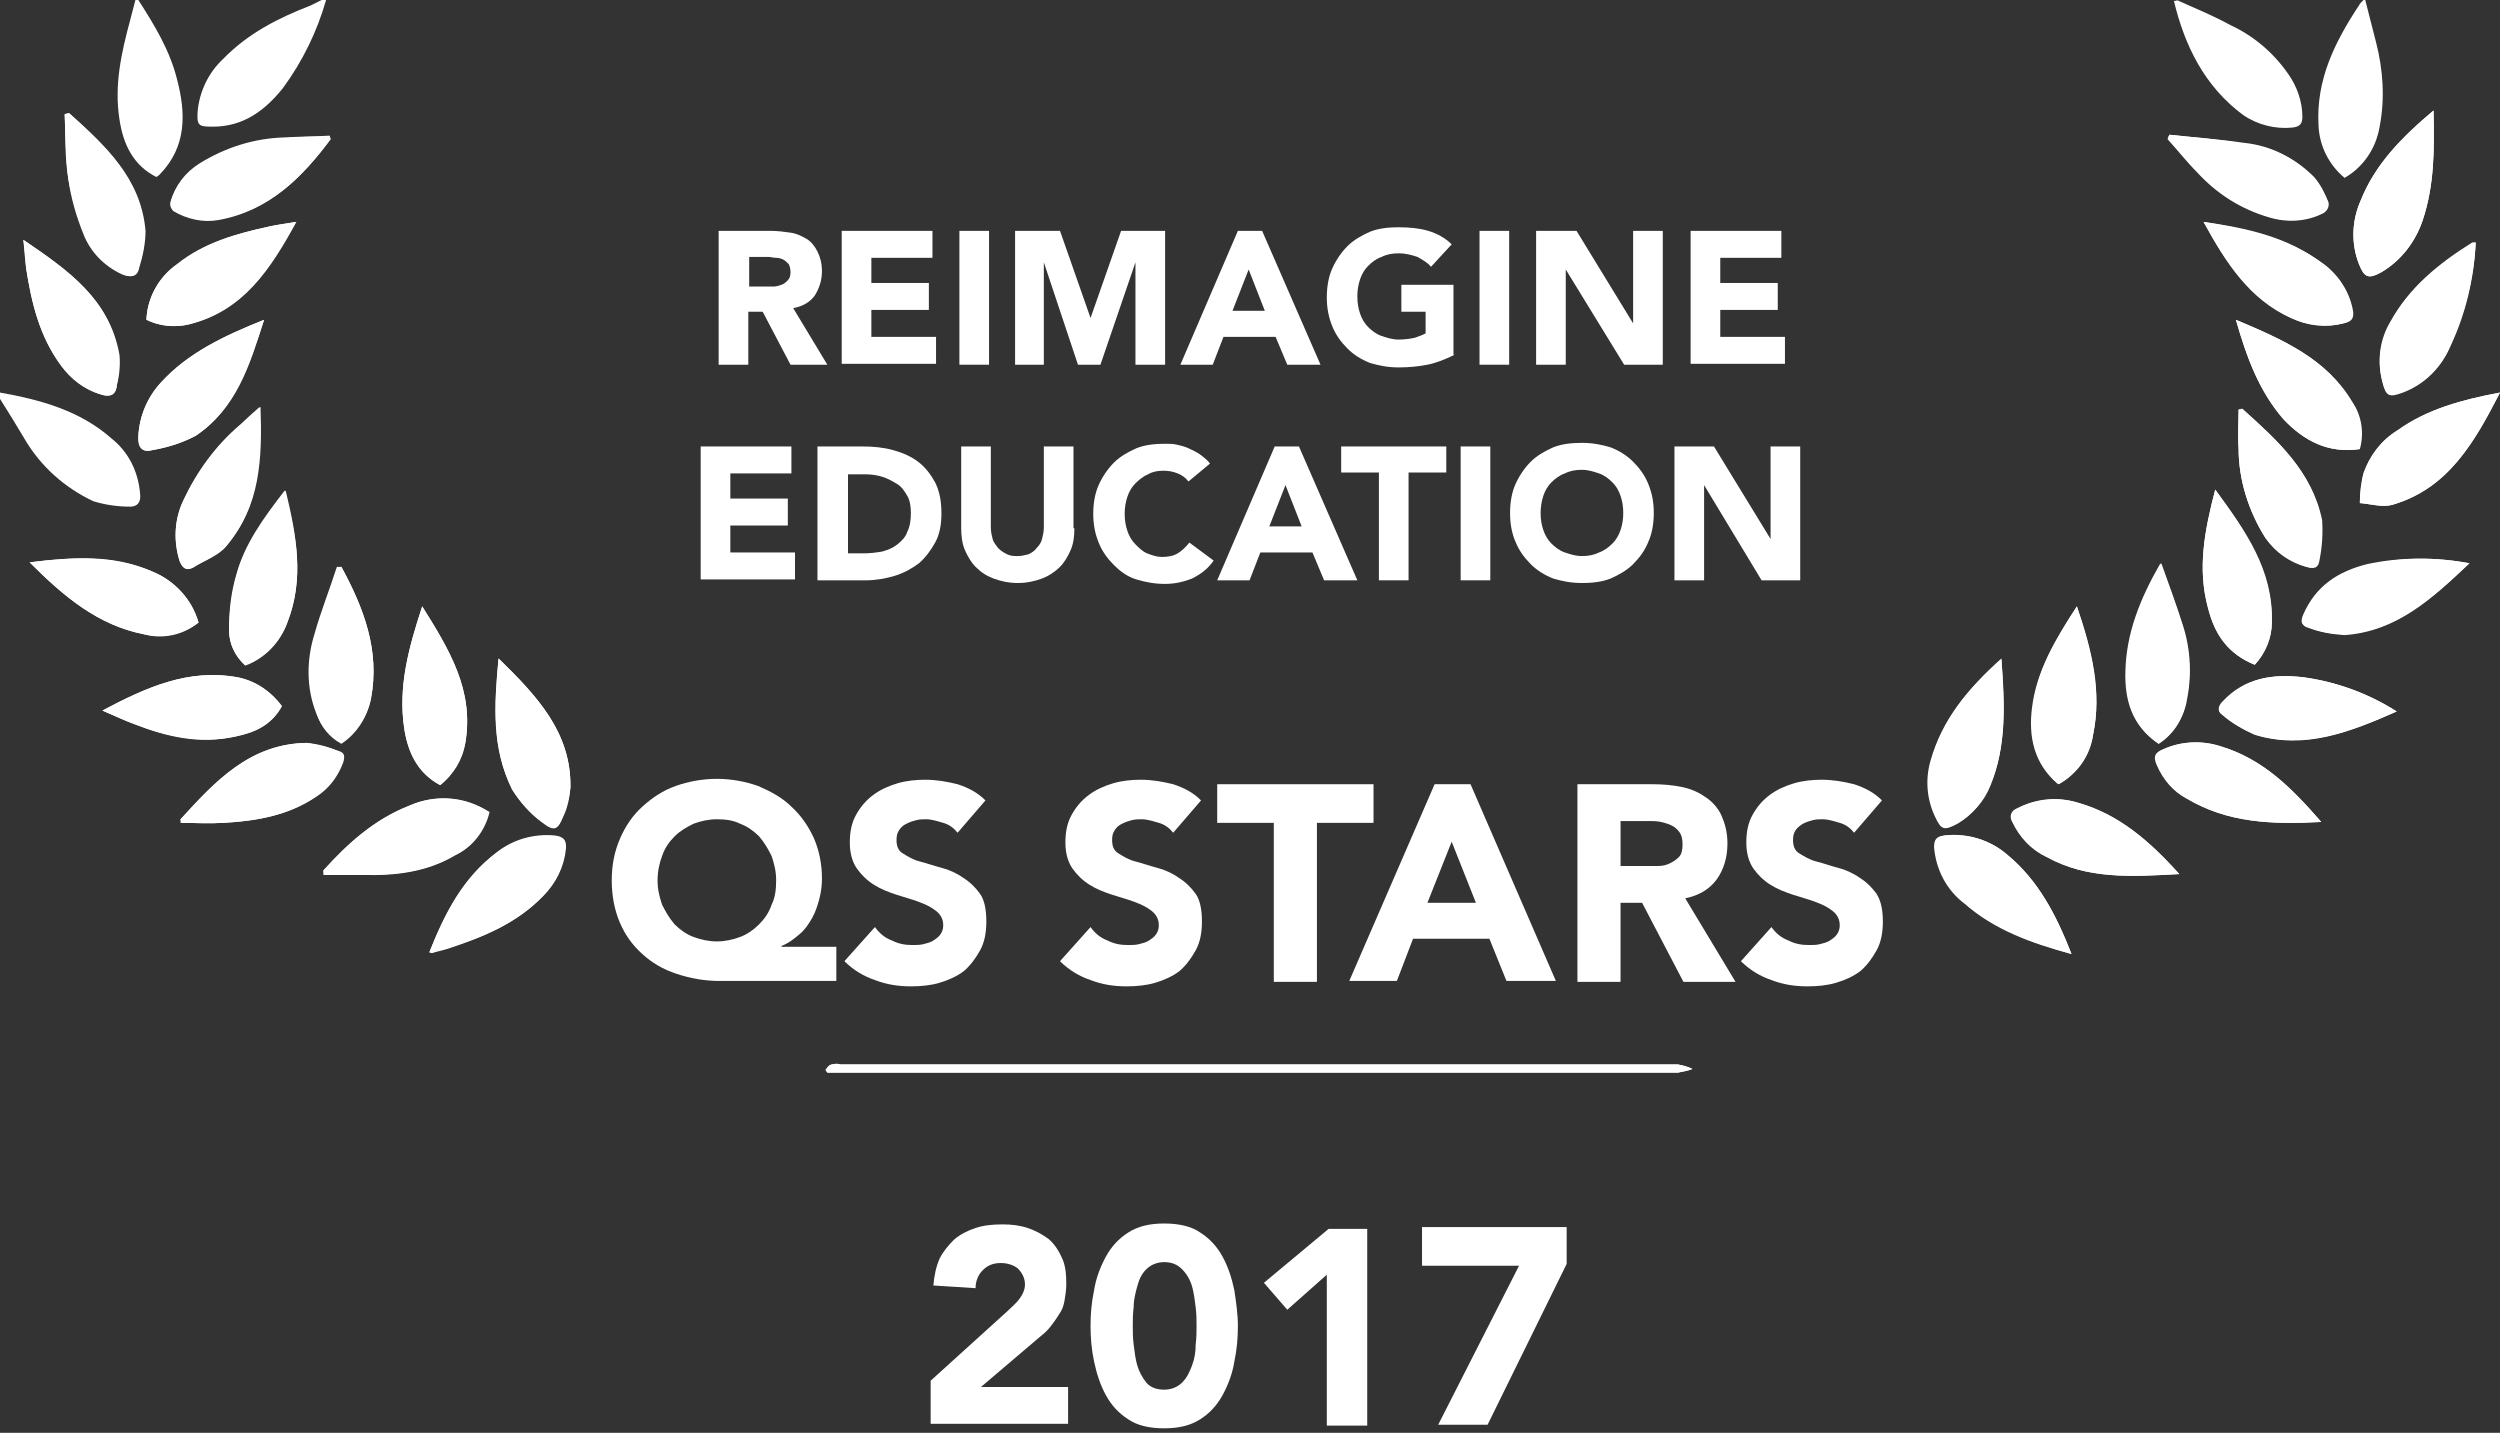 <?xml version="1.0" encoding="utf-8"?>
<!-- Generator: Adobe Illustrator 21.0.0, SVG Export Plug-In . SVG Version: 6.00 Build 0)  -->
<svg version="1.1" id="Layer_1" xmlns="http://www.w3.org/2000/svg" xmlns:xlink="http://www.w3.org/1999/xlink" x="0px" y="0px"
	 viewBox="0 0 278.3 159.5" style="enable-background:new 0 0 278.3 159.5;" xml:space="preserve">
<rect x="0" y="0" width="278.3" height="159.5" fill="#333333" stroke="none"/>
<style type="text/css">
	.st0{fill:#FFFFFF;}
</style>
<title>UPCEA AWARD</title>
<g>
	<path class="st0" d="M91.9,119.1l0.2,0.3h1.4c31.1,0,62.2,0,93.3,0c0.5-0.1,1.1-0.2,1.6-0.4c-0.5-0.3-1.1-0.4-1.6-0.5
		c-31.1,0-62.1,0-93.2,0c-0.3-0.1-0.7-0.1-1,0C92.3,118.5,92.1,118.8,91.9,119.1z M241.5,15l-0.2,0.5c1.1,1.2,2.1,2.5,3.3,3.7
		c2.2,2.4,4.9,4.1,8,5c2,0.6,4.2,0.5,6.1-0.5c0.4-0.3,0.6-0.7,0.5-1.1c-0.4-1-0.9-2-1.6-2.8c-2.1-2.2-4.8-3.5-7.8-3.8
		C247.1,15.5,244.3,15.3,241.5,15z M11.4,79.1c1.4,0.6,2.4,1.1,3.5,1.5c3.6,1.4,7.3,2.3,11.2,1.4c2.2-0.4,4.1-1.2,5.2-3.4
		c-1.2-1.7-2.9-2.8-4.9-3.2C21,74.4,16.3,76.5,11.4,79.1z M278.3,43.7c-4.3,0.8-8.1,1.9-11.4,4.2c-1.8,1.1-3.1,2.8-3.8,4.8
		c-0.2,1.1-0.4,2.2-0.4,3.3c1.2,0.1,2.5,0.5,3.6,0.2C272.6,54.3,275.5,49.2,278.3,43.7z M266.8,79.2c-3.1-2-6.7-3.3-10.3-3.8
		c-3.4-0.4-6.5,0-9,2.7c-0.6,0.6-0.7,1.1,0,1.5c1.1,0.9,2.3,1.7,3.6,2.2C256.5,83.4,261.6,81.5,266.8,79.2z M36.8,15.5l-0.1-0.4
		c-1.7,0.1-3.4,0.1-5.1,0.2c-3.3,0.1-6.5,1.1-9.4,2.9c-1.6,1-2.7,2.5-3.2,4.2c-0.1,0.4,0.1,0.7,0.3,1c1.5,0.9,3.3,1.3,5,1
		C29.9,23.5,33.6,19.8,36.8,15.5z M258.4,91.5c-3.3-3.8-6.5-7-11.1-8.4c-2.1-0.7-4.4-0.6-6.4,0.3c-1,0.4-1.1,0.9-0.7,1.8
		c0.7,1.6,1.8,2.9,3.3,3.7C247.9,91.6,252.9,91.8,258.4,91.5L258.4,91.5z M16.3,35.6c1.5,0.7,3.2,0.9,4.8,0.5c6-1.5,9-6.1,11.9-11.4
		c-1.1,0.2-2,0.3-2.9,0.5c-3.7,0.8-7.3,1.8-10.3,4.2C17.7,30.8,16.4,33.1,16.3,35.6z M47.8,106c0.2,0.1,0.3,0.1,0.3,0.1
		c0.6-0.2,1.2-0.3,1.8-0.5c3.9-1.3,7.6-2.8,10.5-5.8c1.4-1.4,2.3-3.3,2.5-5.2c0.1-1-0.2-1.5-1.3-1.5c-2.3-0.2-4.5,0.5-6.3,1.8
		C51.5,97.7,49.5,101.7,47.8,106z M222.8,73.3c-3.7,3.3-6.5,6.8-7.8,11.3c-0.6,2.1-0.4,4.3,0.5,6.2c0.7,1.5,1,1.6,2.5,0.8
		c1.6-1,2.9-2.4,3.6-4.2C223.4,83,223.1,78.4,222.8,73.3L222.8,73.3z M230.6,106.2c-1.7-4.4-3.7-8.2-7.2-11.1
		c-1.9-1.6-4.4-2.4-6.9-2.1c-0.9,0.1-1.2,0.4-1.2,1.3c0.2,2.5,1.4,4.8,3.4,6.3C222,103.5,226.1,105,230.6,106.2L230.6,106.2z
		 M55.5,73.3c-0.5,5.2-0.8,10,1.5,14.5c0.9,1.5,2,2.7,3.4,3.7c1.3,1,1.7,0.8,2.3-0.7c0.4-1,0.7-2.1,0.8-3.2
		C63.6,81.6,59.8,77.5,55.5,73.3z M20.1,91.2l0.1,0.4c1.6,0,3.1,0.1,4.7,0c3.6-0.2,7.2-0.8,10.3-2.9c1.4-0.9,2.4-2.2,3-3.8
		c0.2-0.7,0.2-1.1-0.5-1.3c-1.1-0.4-2.3-0.7-3.5-0.9C27.8,82.8,24,87,20.1,91.2z M245.3,24.7c2.5,4.5,5.1,8.5,9.8,10.7
		c1.8,0.9,3.8,1.1,5.8,0.6c1-0.2,1.2-0.7,1-1.6c-0.4-2-1.6-3.8-3.2-5C254.8,26.5,250.2,25.5,245.3,24.7z M242.6,97.3
		c-3.3-3.7-6.7-6.6-11.1-7.9c-2.3-0.7-4.8-0.5-6.9,0.6c-0.5,0.2-0.8,0.7-0.6,1.3c0,0.1,0.1,0.1,0.1,0.2c0.8,1.7,2.1,3.1,3.8,3.9
		C232.3,97.9,237.2,97.6,242.6,97.3z M270.9,12.3c-3.5,3-6.5,6-8.1,10c-1,2.2-1.1,4.8-0.2,7.1c0.6,1.5,1,1.7,2.5,0.9
		c2.2-1.3,3.8-3.4,4.6-5.8C271,20.6,271,16.7,270.9,12.3L270.9,12.3z M2.6,26.7c0.1,1.3,0.2,2.2,0.3,3.1c0.6,3.9,1.5,7.7,3.9,10.9
		c1.1,1.5,2.6,2.7,4.4,3.2c0.9,0.3,1.7,0.2,1.8-1c0.2-1.1,0.3-2.2,0.2-3.4C12.2,33.3,7.6,30.1,2.6,26.7z M248.9,35.6
		c1.2,4.2,2.6,8,5.4,11.1c2.2,2.4,4.9,3.8,8.4,3.3c0.5-1.8,0.2-3.7-0.8-5.2C259,39.9,254.1,37.8,248.9,35.6L248.9,35.6z M47,67.5
		c-1.5,4.6-2.7,8.9-2,13.6c0.4,2.7,1.5,5,4,6.3c1.5-1.2,2.4-2.9,2.8-4.7C52.8,76.8,50,72.3,47,67.5z M251,74c1.2-1.3,1.9-3,1.9-4.7
		c0.1-5.8-3-10.1-6.3-14.8c-1.2,4.6-2,8.8-0.8,13.2C246.5,70.6,248,72.8,251,74z M36,96.9v0.5c1.4,0,2.9,0,4.3,0
		c3.6,0,7.1-0.3,10.3-2.2c1.9-0.9,3.3-2.7,3.8-4.8c-2.6-1.8-6-2-8.9-0.7C41.7,91.2,38.7,93.9,36,96.9z M29,45.3
		c-0.9,0.8-1.6,1.4-2.3,2c-2.7,2.3-4.8,5.2-6.3,8.4c-1,2.1-1.1,4.5-0.4,6.7c0.3,0.8,0.7,1.2,1.5,0.7c1.3-0.7,2.8-1.3,3.7-2.4
		C29,56.4,29.2,51,29,45.3L29,45.3z M31.8,54.6c-2.4,3.1-4.5,6-5.5,9.5c-0.5,2-0.8,4-0.8,6.1c0,1.5,0.7,2.9,1.8,3.9
		c2.2-0.8,3.9-2.6,4.7-4.8C33.9,64.4,33,59.6,31.8,54.6L31.8,54.6z M38,63.1h-0.5c-0.8,2.5-1.8,5-2.5,7.5c-0.9,2.9-0.9,6,0.2,8.8
		c0.5,1.4,1.5,2.6,2.8,3.3c1.7-1.1,2.9-3,3.3-5C42.3,72.4,40.5,67.7,38,63.1z M231.2,67.5c-2.4,3.7-4.5,7.2-4.9,11.3
		c-0.4,3.2,0.2,6.2,2.9,8.5c2.1-1.2,3.5-3.2,3.8-5.5C234,77,232.9,72.4,231.2,67.5L231.2,67.5z M274.9,62.7
		c-3.8-0.7-7.7-0.7-11.4,0.1c-3.2,0.8-5.7,2.4-7.1,5.6c-0.3,0.7-0.3,1.2,0.5,1.4c1.3,0.5,2.6,0.8,4,0.8
		C266.8,70.3,270.7,66.6,274.9,62.7L274.9,62.7z M240.3,82.8c1.6-1.1,2.7-2.7,3.1-4.6c0.6-2.9,0.5-5.8-0.4-8.6
		c-0.7-2.2-1.5-4.4-2.4-6.9c-2.3,4-3.8,7.8-3.9,12C236.6,77.9,237.4,80.8,240.3,82.8z M7.7,12.6l-0.5,0.1c0.1,2.4,0.1,4.8,0.4,7.2
		c0.4,2.1,1,4.2,1.8,6.2c0.8,1.9,2.3,3.5,4.2,4.4c0.9,0.4,1.7,0.4,1.9-0.7c0.4-1.3,0.7-2.7,0.7-4.1C15.7,19.8,11.7,16.2,7.7,12.6z
		 M29.4,35.6c-4.5,1.8-8.5,3.7-11.5,7c-1.5,1.6-2.4,3.7-2.5,6c0,1.3,0.5,1.8,1.6,1.5c1.7-0.3,3.3-0.8,4.8-1.6
		C26.2,45.5,27.7,40.7,29.4,35.6L29.4,35.6z M275.6,27c-0.2,0-0.4,0-0.4,0c-3.7,2.3-7,5-9.1,8.8c-1.2,2-1.5,4.4-0.9,6.6
		c0.4,1.6,0.7,1.8,2.3,1.2c2.4-1,4.3-2.8,5.3-5.2C274.4,34.8,275.4,31,275.6,27z M249.6,45.5l-0.4,0.1c0,1.4-0.1,2.9,0,4.3
		c0,3.5,1.1,7,3,10c1.1,1.6,2.7,2.7,4.5,3.2c0.7,0.2,1.3,0,1.4-0.7c0.3-1.5,0.4-3,0.3-4.5C257.4,52.5,253.5,49,249.6,45.5
		L249.6,45.5z M22.1,69.3c-0.8-2.6-2.7-4.7-5.2-5.7c-4.3-1.8-8.8-1.6-13.6-1c3.8,3.8,7.6,7,12.7,8C18.2,71.1,20.4,70.6,22.1,69.3z"
		/>
</g>
<g>
	<path class="st0" d="M0,43.7c4.5,0.8,8.9,2,12.4,5.1c1.9,1.5,3,3.7,3.2,6.2c0.1,0.9-0.3,1.4-1.1,1.4c-1.4,0-2.8-0.2-4.1-0.6
		c-3.2-1.5-5.9-3.9-7.7-7c-0.9-1.5-1.8-3-2.7-4.4C0,44.4,0,43.7,0,43.7z"/>
</g>
<g>
	<path class="st0" d="M242.3,0c2,0.9,4,1.7,6,2.8c2.6,1.2,4.8,3.1,6.4,5.4c1,1.4,1.6,3.1,1.6,4.8c0,0.7-0.2,1.1-1.1,1.2
		c-1.9,0.2-3.9-0.3-5.5-1.4c-4.3-3.2-6.5-7.7-7.7-12.7h0.3V0z"/>
</g>
<g>
	<path class="st0" d="M15.4,0c1.8,2.8,3.5,5.6,4.3,8.8c1,3.8,1.1,7.5-1.9,10.6c-0.1,0.1-0.2,0.2-0.4,0.3c-2.6-1.3-3.7-3.7-4.1-6.4
		c-0.6-3.8,0.2-7.4,1.2-11.1c0.2-0.8,0.4-1.5,0.6-2.3L15.4,0z"/>
</g>
<g>
	<path class="st0" d="M263.3,0c0.4,1.6,0.8,3.1,1.2,4.7c0.8,3.1,1,6.3,0.4,9.4c-0.4,2.4-1.8,4.5-3.9,5.7c-1.7-1.4-2.8-3.5-2.9-5.8
		c-0.3-5.1,1.8-9.3,4.5-13.4c0.1-0.2,0.3-0.4,0.5-0.6L263.3,0z"/>
</g>
<g>
	<path class="st0" d="M36.3,0c-1,3.5-2.6,6.8-4.8,9.8c-2,2.5-4.4,4.3-7.8,4.3c-1.6,0-1.8-0.1-1.7-1.7c0.2-2.2,1.2-4.3,2.8-5.8
		c2.8-2.9,6.2-4.6,9.8-6C35,0.4,35.4,0.2,35.8,0H36.3z"/>
</g>
<g>
	<path class="st0" d="M91.9,119.1c0.2-0.2,0.4-0.5,0.7-0.6c0.3-0.1,0.7-0.1,1,0c31.1,0,62.1,0,93.2,0c0.6,0.1,1.1,0.3,1.6,0.5
		c-0.5,0.2-1.1,0.3-1.6,0.4c-31.1,0-62.2,0-93.3,0h-1.4L91.9,119.1z"/>
</g>
<g>
	<path class="st0" d="M241.5,15c2.8,0.3,5.6,0.5,8.3,0.9c3,0.3,5.7,1.7,7.8,3.8c0.7,0.8,1.2,1.8,1.6,2.8c0,0.4-0.2,0.9-0.5,1.1
		c-1.9,1-4.1,1.2-6.1,0.5c-3.1-0.9-5.8-2.6-8-5c-1.1-1.2-2.2-2.5-3.3-3.7L241.5,15z"/>
</g>
<g>
	<path class="st0" d="M11.4,79.1c4.9-2.6,9.6-4.7,15.1-3.7c2,0.4,3.7,1.6,4.9,3.2c-1.1,2.1-3.1,2.9-5.2,3.4c-3.9,0.8-7.6,0-11.2-1.4
		C13.9,80.2,12.8,79.7,11.4,79.1z"/>
</g>
<g>
	<path class="st0" d="M278.3,43.7c-2.9,5.5-5.7,10.7-12,12.5c-1.1,0.3-2.4-0.1-3.6-0.2c0-1.1,0.1-2.2,0.4-3.3c0.7-2,2-3.7,3.8-4.8
		C270.2,45.5,274.1,44.5,278.3,43.7z"/>
</g>
<g>
	<path class="st0" d="M266.8,79.2c-5.2,2.3-10.2,4.3-15.8,2.6c-1.3-0.6-2.6-1.3-3.6-2.2c-0.6-0.4-0.5-1,0-1.5c2.5-2.7,5.7-3.1,9-2.7
		C260.1,75.9,263.6,77.2,266.8,79.2z"/>
</g>
<g>
	<path class="st0" d="M36.8,15.5c-3.2,4.3-6.9,8-12.5,9c-1.7,0.3-3.5-0.1-5-1c-0.3-0.3-0.4-0.6-0.3-1c0.5-1.8,1.7-3.3,3.2-4.2
		c2.8-1.8,6-2.7,9.4-2.9c1.7-0.2,3.4-0.2,5.1-0.2L36.8,15.5z"/>
</g>
<g>
	<path class="st0" d="M258.4,91.5c-5.5,0.3-10.4,0.1-15-2.6c-1.5-0.8-2.6-2.1-3.3-3.7c-0.4-0.9-0.3-1.4,0.7-1.8c2-0.9,4.3-1,6.4-0.3
		C251.9,84.5,255.1,87.7,258.4,91.5z"/>
</g>
<g>
	<path class="st0" d="M16.3,35.6c0.1-2.5,1.4-4.8,3.4-6.2c3-2.4,6.6-3.4,10.3-4.2c0.9-0.2,1.8-0.3,2.9-0.5
		C30.1,29.9,27,34.6,21,36.1C19.4,36.5,17.7,36.3,16.3,35.6z"/>
</g>
<g>
	<path class="st0" d="M47.8,106c1.7-4.3,3.8-8.3,7.6-11.2c1.8-1.4,4.1-2,6.3-1.8c1,0.1,1.4,0.5,1.3,1.5c-0.2,2-1.1,3.8-2.5,5.2
		c-2.9,3-6.6,4.6-10.5,5.8c-0.6,0.2-1.2,0.3-1.8,0.5C48,106.1,48,106.1,47.8,106z"/>
</g>
<g>
	<path class="st0" d="M222.8,73.4c0.4,5,0.6,9.7-1.3,14.1c-0.7,1.7-1.9,3.2-3.6,4.2c-1.5,0.8-1.8,0.7-2.5-0.8
		c-0.9-1.9-1.1-4.1-0.5-6.2C216.2,80.1,219,76.7,222.8,73.4z"/>
</g>
<g>
	<path class="st0" d="M230.6,106.2c-4.5-1.3-8.5-2.7-11.8-5.6c-2-1.5-3.2-3.8-3.4-6.3c0-0.9,0.3-1.2,1.2-1.3c2.5-0.2,5,0.5,6.9,2.2
		C226.9,98,228.9,101.9,230.6,106.2z"/>
</g>
<g>
	<path class="st0" d="M55.5,73.3c4.3,4.2,8.1,8.2,8,14.4c-0.1,1.1-0.3,2.2-0.8,3.2c-0.6,1.5-1,1.7-2.3,0.7c-1.4-1-2.5-2.3-3.4-3.7
		C54.8,83.4,55,78.6,55.5,73.3z"/>
</g>
<g>
	<path class="st0" d="M20.1,91.2c3.8-4.2,7.7-8.4,14-8.5c1.2,0.1,2.4,0.4,3.5,0.9c0.7,0.2,0.8,0.7,0.5,1.3c-0.6,1.5-1.6,2.9-3,3.8
		c-3.1,2.1-6.6,2.7-10.3,2.9c-1.6,0.1-3.1,0-4.7,0L20.1,91.2z"/>
</g>
<g>
	<path class="st0" d="M245.3,24.7c4.9,0.7,9.5,1.7,13.3,4.7c1.7,1.2,2.8,3,3.2,5c0.2,0.9,0,1.3-1,1.6c-1.9,0.5-4,0.2-5.8-0.6
		C250.4,33.3,247.8,29.3,245.3,24.7z"/>
</g>
<g>
	<path class="st0" d="M242.6,97.3c-5.3,0.3-10.2,0.6-14.8-1.9c-1.7-0.8-3-2.2-3.8-3.9c-0.3-0.5-0.2-1.1,0.3-1.4
		c0.1,0,0.1-0.1,0.2-0.1c2.1-1.1,4.6-1.4,6.9-0.6C235.9,90.7,239.2,93.6,242.6,97.3z"/>
</g>
<g>
	<path class="st0" d="M270.9,12.3c0.1,4.3,0.1,8.3-1.2,12.2c-0.8,2.4-2.4,4.5-4.6,5.8c-1.4,0.8-1.9,0.6-2.5-0.9
		c-0.9-2.3-0.8-4.8,0.2-7.1C264.4,18.3,267.3,15.3,270.9,12.3z"/>
</g>
<g>
	<path class="st0" d="M2.6,26.7c5,3.4,9.6,6.6,10.7,12.8c0.1,1.1,0,2.3-0.3,3.4c-0.1,1.2-0.9,1.3-1.8,1c-1.8-0.6-3.3-1.7-4.4-3.2
		c-2.4-3.3-3.3-7-3.9-10.9C2.8,28.8,2.8,27.9,2.6,26.7z"/>
</g>
<g>
	<path class="st0" d="M248.9,35.6c5.2,2.2,10.1,4.3,12.9,9.2c1,1.5,1.3,3.4,0.8,5.2c-3.5,0.5-6.2-1-8.4-3.3
		C251.5,43.6,250.1,39.8,248.9,35.6z"/>
</g>
<g>
	<path class="st0" d="M47,67.5c3,4.8,5.8,9.4,4.8,15.2c-0.3,1.9-1.3,3.5-2.8,4.7c-2.5-1.4-3.6-3.7-4-6.3
		C44.3,76.4,45.5,72.1,47,67.5z"/>
</g>
<g>
	<path class="st0" d="M251,74c-3-1.2-4.4-3.4-5.2-6.3c-1.2-4.4-0.4-8.6,0.8-13.2c3.4,4.6,6.5,9,6.3,14.8C252.9,71,252.2,72.7,251,74
		z"/>
</g>
<g>
	<path class="st0" d="M36,96.9c2.7-3,5.7-5.7,9.6-7.2c2.9-1.3,6.2-1,8.9,0.7c-0.5,2.1-1.9,3.9-3.8,4.8c-3.2,1.9-6.7,2.3-10.3,2.2
		c-1.4,0-2.9,0-4.3,0L36,96.9z"/>
</g>
<g>
	<path class="st0" d="M28.9,45.3c0.2,5.7,0,11.1-3.7,15.5c-0.9,1.1-2.5,1.6-3.7,2.4c-0.8,0.4-1.2,0-1.5-0.7
		c-0.7-2.2-0.6-4.6,0.4-6.7c1.5-3.2,3.6-6.1,6.3-8.4C27.3,46.7,28,46.1,28.9,45.3z"/>
</g>
<g>
	<path class="st0" d="M31.7,54.6c1.3,5,2.2,9.8,0.3,14.6c-0.8,2.2-2.5,4-4.7,4.8c-1.2-1-1.8-2.4-1.8-3.9c0-2.1,0.2-4.1,0.8-6.1
		C27.2,60.6,29.3,57.7,31.7,54.6z"/>
</g>
<g>
	<path class="st0" d="M38,63.1c2.5,4.6,4.3,9.3,3.3,14.7c-0.4,2-1.6,3.9-3.3,5c-1.3-0.7-2.3-1.9-2.7-3.3c-1-2.8-1.1-6-0.2-8.8
		c0.7-2.5,1.6-5,2.5-7.5L38,63.1z"/>
</g>
<g>
	<path class="st0" d="M231.2,67.5c1.6,4.9,2.8,9.5,1.8,14.3c-0.4,2.3-1.8,4.4-3.9,5.5c-2.7-2.3-3.3-5.3-2.9-8.5
		C226.7,74.7,228.8,71.2,231.2,67.5z"/>
</g>
<g>
	<path class="st0" d="M274.9,62.7c-4.1,3.9-8.1,7.6-13.9,8c-1.4-0.1-2.7-0.3-4-0.8c-0.8-0.2-0.8-0.7-0.5-1.4
		c1.4-3.2,3.9-4.8,7.1-5.6C267.3,62,271.1,62,274.9,62.7z"/>
</g>
<g>
	<path class="st0" d="M240.3,82.8c-3-2-3.8-4.9-3.7-8.1c0.1-4.2,1.6-8,3.9-12c0.9,2.5,1.8,4.7,2.4,6.9c0.9,2.8,1.1,5.8,0.4,8.6
		C243,80.1,241.9,81.8,240.3,82.8z"/>
</g>
<g>
	<path class="st0" d="M7.7,12.6c4,3.6,7.9,7.3,8.4,13.1c0,1.4-0.2,2.8-0.7,4.1c-0.2,1.1-1,1.1-1.9,0.7c-1.9-0.9-3.4-2.4-4.2-4.4
		c-0.8-2-1.4-4-1.7-6.2c-0.4-2.4-0.3-4.8-0.4-7.2L7.7,12.6z"/>
</g>
<g>
	<path class="st0" d="M29.4,35.6c-1.6,5.1-3.1,9.9-7.6,12.9c-1.5,0.8-3.1,1.3-4.8,1.6c-1.1,0.3-1.7-0.2-1.6-1.5c0.1-2.2,1-4.3,2.5-6
		C20.9,39.3,24.9,37.4,29.4,35.6z"/>
</g>
<g>
	<path class="st0" d="M275.6,27c-0.2,4-1.1,7.9-2.8,11.5c-1,2.4-2.9,4.3-5.3,5.2c-1.6,0.6-1.9,0.4-2.3-1.2c-0.6-2.3-0.2-4.6,0.9-6.6
		c2.1-3.9,5.4-6.5,9.1-8.8C275.2,27,275.4,27,275.6,27z"/>
</g>
<g>
	<path class="st0" d="M249.6,45.5c3.9,3.5,7.8,7,8.9,12.4c0.1,1.5,0,3-0.3,4.5c-0.1,0.8-0.6,1-1.4,0.7c-1.8-0.5-3.4-1.6-4.6-3.2
		c-1.9-3-3-6.5-3-10c-0.1-1.4,0-2.9,0-4.3L249.6,45.5z"/>
</g>
<g>
	<path class="st0" d="M22.1,69.3c-1.7,1.4-4,1.9-6.1,1.3c-5.1-1-8.9-4.2-12.7-8c4.8-0.6,9.3-0.9,13.6,1
		C19.4,64.6,21.4,66.7,22.1,69.3z"/>
</g>
<g>
	<g>
		<path class="st0" d="M103.6,153.7l8.5-7.7c0.4-0.4,0.9-0.8,1.3-1.3c0.4-0.5,0.7-1.1,0.7-1.7c0-0.7-0.3-1.3-0.8-1.8
			c-0.5-0.4-1.2-0.6-1.9-0.6c-0.9,0-1.5,0.3-2,0.8s-0.8,1.2-0.8,2l-4.7-0.3c0.1-1.1,0.3-2.1,0.7-3c0.4-0.8,1-1.5,1.6-2.1
			c0.7-0.6,1.5-1,2.4-1.3s1.9-0.4,3-0.4c1,0,1.9,0.1,2.8,0.4c0.9,0.3,1.6,0.7,2.3,1.2c0.6,0.5,1.1,1.2,1.5,2.1
			c0.4,0.8,0.5,1.8,0.5,2.9c0,0.7-0.1,1.3-0.2,1.9c-0.1,0.6-0.3,1.1-0.6,1.5c-0.3,0.5-0.6,0.9-0.9,1.3s-0.7,0.8-1.1,1.1l-6.7,5.7
			h9.7v4.1h-15.3V153.7z"/>
	</g>
	<g>
		<path class="st0" d="M121.4,147.6c0-1.3,0.1-2.6,0.4-4c0.2-1.3,0.7-2.6,1.3-3.7c0.6-1.1,1.4-2,2.5-2.7s2.4-1,4-1c1.6,0,3,0.3,4,1
			c1.1,0.7,1.9,1.6,2.5,2.7s1,2.3,1.3,3.7c0.2,1.3,0.4,2.7,0.4,4s-0.1,2.6-0.4,4c-0.2,1.3-0.7,2.6-1.3,3.7s-1.4,2-2.5,2.7
			s-2.4,1-4,1c-1.6,0-3-0.3-4-1c-1.1-0.7-1.9-1.6-2.5-2.7c-0.6-1.1-1-2.3-1.3-3.7S121.4,148.9,121.4,147.6z M126.1,147.6
			c0,0.6,0,1.3,0.1,2.1s0.2,1.6,0.4,2.3s0.6,1.4,1,1.9s1.1,0.8,2,0.8c0.8,0,1.5-0.3,2-0.8s0.8-1.1,1.1-1.9c0.3-0.8,0.4-1.5,0.4-2.3
			c0.1-0.8,0.1-1.5,0.1-2.1s0-1.3-0.1-2.1s-0.2-1.6-0.4-2.3c-0.2-0.7-0.6-1.4-1.1-1.9s-1.1-0.8-2-0.8c-0.8,0-1.5,0.3-2,0.8
			c-0.5,0.5-0.8,1.1-1,1.9c-0.2,0.7-0.4,1.5-0.4,2.3C126.1,146.3,126.1,147,126.1,147.6z"/>
	</g>
	<g>
		<path class="st0" d="M147.7,141.9l-4.4,3.9l-2.6-3l7.2-6h4.3v21.9h-4.5V141.9z"/>
	</g>
	<g>
		<path class="st0" d="M169.1,140.9h-10.8v-4.3h16.1v4.1l-8.8,17.9h-5.5L169.1,140.9z"/>
	</g>
</g>
<g>
	<path class="st0" d="M80,25.7h5.8c0.8,0,1.5,0.1,2.2,0.2c0.7,0.1,1.3,0.4,1.8,0.7c0.5,0.3,0.9,0.8,1.2,1.4c0.3,0.6,0.5,1.3,0.5,2.2
		c0,1-0.3,1.9-0.8,2.7c-0.5,0.7-1.3,1.2-2.4,1.4l3.8,6.3H88l-3.1-5.9h-1.6v5.9H80V25.7z M83.3,31.9h1.9c0.3,0,0.6,0,0.9,0
		s0.6-0.1,0.9-0.2s0.5-0.3,0.7-0.5c0.2-0.2,0.3-0.5,0.3-0.9c0-0.4-0.1-0.7-0.2-0.9c-0.2-0.2-0.4-0.4-0.6-0.5
		c-0.2-0.1-0.5-0.2-0.8-0.2c-0.3,0-0.6-0.1-0.9-0.1h-2.1V31.9z"/>
	<path class="st0" d="M93.7,25.7h10.1v3H97v2.8h6.4v3H97v3h7.2v3H93.7V25.7z"/>
	<path class="st0" d="M106.8,25.7h3.3v14.9h-3.3V25.7z"/>
	<path class="st0" d="M113,25.7h5l3.4,9.7h0l3.4-9.7h4.9v14.9h-3.3V29.2h0l-3.9,11.4h-2.5l-3.8-11.4h0v11.4H113V25.7z"/>
	<path class="st0" d="M137.8,25.7h2.7l6.5,14.9h-3.7l-1.3-3.1h-5.8l-1.2,3.1h-3.6L137.8,25.7z M139,30l-1.8,4.6h3.6L139,30z"/>
	<path class="st0" d="M161.9,39.5c-1,0.5-2,0.9-3,1.1s-2.1,0.3-3.2,0.3c-1.2,0-2.2-0.2-3.2-0.5c-1-0.4-1.8-0.9-2.5-1.6
		c-0.7-0.7-1.3-1.5-1.7-2.5c-0.4-1-0.6-2-0.6-3.2c0-1.2,0.2-2.3,0.6-3.2s1-1.8,1.7-2.5c0.7-0.7,1.6-1.2,2.5-1.6
		c1-0.4,2.1-0.5,3.2-0.5c1.2,0,2.3,0.1,3.3,0.4c1,0.3,1.9,0.8,2.6,1.5l-2.3,2.5c-0.4-0.5-1-0.8-1.5-1.1c-0.6-0.2-1.3-0.4-2.1-0.4
		c-0.7,0-1.3,0.1-1.9,0.4c-0.6,0.2-1.1,0.6-1.5,1c-0.4,0.4-0.7,0.9-0.9,1.5c-0.2,0.6-0.3,1.2-0.3,1.9c0,0.7,0.1,1.3,0.3,1.9
		c0.2,0.6,0.5,1.1,0.9,1.5c0.4,0.4,0.9,0.8,1.5,1c0.6,0.2,1.2,0.4,1.9,0.4c0.7,0,1.3-0.1,1.8-0.2c0.5-0.2,0.9-0.3,1.2-0.5v-2.4h-2.7
		v-3h5.8V39.5z"/>
	<path class="st0" d="M164.7,25.7h3.3v14.9h-3.3V25.7z"/>
	<path class="st0" d="M171,25.7h4.5l6.3,10.3h0V25.7h3.3v14.9h-4.3L174.3,30h0v10.6H171V25.7z"/>
	<path class="st0" d="M188.2,25.7h10.1v3h-6.8v2.8h6.4v3h-6.4v3h7.2v3h-10.5V25.7z"/>
	<path class="st0" d="M78,49.7h10.1v3h-6.8v2.8h6.4v3h-6.4v3h7.2v3H78V49.7z"/>
	<path class="st0" d="M91.1,49.7H96c1.2,0,2.3,0.1,3.4,0.4c1.1,0.3,2,0.7,2.8,1.3c0.8,0.6,1.4,1.4,1.9,2.3c0.5,1,0.7,2.1,0.7,3.5
		c0,1.2-0.2,2.3-0.7,3.2c-0.5,0.9-1.1,1.7-1.8,2.3c-0.8,0.6-1.7,1.1-2.7,1.4c-1,0.3-2.1,0.5-3.2,0.5h-5.4V49.7z M94.4,61.6h1.7
		c0.8,0,1.5-0.1,2.1-0.2c0.7-0.2,1.2-0.4,1.7-0.8c0.5-0.4,0.9-0.8,1.1-1.4c0.3-0.6,0.4-1.3,0.4-2.1c0-0.7-0.1-1.4-0.4-1.9
		s-0.6-1-1.1-1.3c-0.5-0.3-1-0.6-1.6-0.8c-0.6-0.2-1.3-0.3-2-0.3h-1.9V61.6z"/>
	<path class="st0" d="M119.6,58.8c0,0.9-0.1,1.7-0.4,2.4s-0.7,1.4-1.2,1.9c-0.5,0.5-1.2,1-2,1.3c-0.8,0.3-1.7,0.5-2.7,0.5
		c-1,0-1.9-0.2-2.7-0.5c-0.8-0.3-1.4-0.7-2-1.3c-0.5-0.5-0.9-1.2-1.2-1.9c-0.3-0.7-0.4-1.6-0.4-2.4v-9.1h3.3v9
		c0,0.5,0.1,0.9,0.2,1.3c0.1,0.4,0.4,0.7,0.6,1c0.3,0.3,0.6,0.5,1,0.7c0.4,0.2,0.8,0.2,1.2,0.2c0.4,0,0.8-0.1,1.2-0.2
		c0.4-0.2,0.7-0.4,0.9-0.7c0.3-0.3,0.5-0.6,0.6-1c0.1-0.4,0.2-0.8,0.2-1.3v-9h3.3V58.8z"/>
	<path class="st0" d="M132.3,53.6c-0.3-0.4-0.7-0.7-1.2-0.9c-0.5-0.2-1-0.3-1.6-0.3s-1.2,0.1-1.7,0.4c-0.5,0.2-1,0.6-1.4,1
		c-0.4,0.4-0.7,0.9-0.9,1.5c-0.2,0.6-0.3,1.2-0.3,1.9c0,0.7,0.1,1.3,0.3,1.9c0.2,0.6,0.5,1.1,0.9,1.5c0.4,0.4,0.8,0.8,1.3,1
		c0.5,0.2,1.1,0.4,1.6,0.4c0.7,0,1.3-0.1,1.8-0.4c0.5-0.3,0.9-0.7,1.3-1.2l2.7,2c-0.6,0.9-1.4,1.5-2.4,2c-1,0.4-2,0.6-3,0.6
		c-1.2,0-2.2-0.2-3.2-0.5s-1.8-0.9-2.5-1.6s-1.3-1.5-1.7-2.5c-0.4-1-0.6-2-0.6-3.2c0-1.2,0.2-2.3,0.6-3.2s1-1.8,1.7-2.5
		c0.7-0.7,1.6-1.2,2.5-1.6c1-0.4,2.1-0.5,3.2-0.5c0.4,0,0.9,0,1.3,0.1s0.9,0.2,1.3,0.4s0.9,0.4,1.3,0.7c0.4,0.3,0.8,0.6,1.1,1
		L132.3,53.6z"/>
	<path class="st0" d="M141.9,49.7h2.7l6.5,14.9h-3.7l-1.3-3.1h-5.8l-1.2,3.1h-3.6L141.9,49.7z M143.1,54l-1.8,4.6h3.6L143.1,54z"/>
	<path class="st0" d="M153.5,52.6h-4.2v-2.9H161v2.9h-4.2v12h-3.3V52.6z"/>
	<path class="st0" d="M162.6,49.7h3.3v14.9h-3.3V49.7z"/>
	<path class="st0" d="M168.1,57.1c0-1.2,0.2-2.3,0.6-3.2s1-1.8,1.7-2.5c0.7-0.7,1.6-1.2,2.5-1.6c1-0.4,2.1-0.5,3.2-0.5
		c1.2,0,2.2,0.2,3.2,0.5c1,0.4,1.8,0.9,2.5,1.6c0.7,0.7,1.3,1.5,1.7,2.5c0.4,1,0.6,2,0.6,3.2c0,1.2-0.2,2.3-0.6,3.2
		c-0.4,1-1,1.8-1.7,2.5s-1.6,1.2-2.5,1.6c-1,0.4-2.1,0.5-3.2,0.5c-1.2,0-2.2-0.2-3.2-0.5c-1-0.4-1.8-0.9-2.5-1.6
		c-0.7-0.7-1.3-1.5-1.7-2.5C168.3,59.4,168.1,58.3,168.1,57.1z M171.5,57.1c0,0.7,0.1,1.3,0.3,1.9c0.2,0.6,0.5,1.1,0.9,1.5
		c0.4,0.4,0.9,0.8,1.5,1c0.6,0.2,1.2,0.4,1.9,0.4c0.7,0,1.3-0.1,1.9-0.4c0.6-0.2,1.1-0.6,1.5-1c0.4-0.4,0.7-0.9,0.9-1.5
		c0.2-0.6,0.3-1.2,0.3-1.9c0-0.7-0.1-1.3-0.3-1.9c-0.2-0.6-0.5-1.1-0.9-1.5c-0.4-0.4-0.9-0.8-1.5-1c-0.6-0.2-1.2-0.4-1.9-0.4
		c-0.7,0-1.3,0.1-1.9,0.4c-0.6,0.2-1.1,0.6-1.5,1c-0.4,0.4-0.7,0.9-0.9,1.5C171.6,55.8,171.5,56.5,171.5,57.1z"/>
	<path class="st0" d="M186.3,49.7h4.5l6.3,10.3h0V49.7h3.3v14.9h-4.3L189.7,54h0v10.6h-3.3V49.7z"/>
</g>
<g>
	<g>
		<path class="st0" d="M93.4,109.2H80.1c-1.7,0-3.3-0.3-4.8-0.8c-1.5-0.5-2.7-1.2-3.8-2.2c-1.1-1-1.9-2.1-2.5-3.5
			c-0.6-1.4-0.9-3-0.9-4.7c0-1.7,0.3-3.2,0.9-4.6c0.6-1.4,1.4-2.6,2.5-3.6c1.1-1,2.3-1.8,3.7-2.3c1.4-0.5,3-0.8,4.6-0.8
			c1.6,0,3.2,0.3,4.6,0.8c1.4,0.6,2.7,1.3,3.7,2.3c1.1,1,1.9,2.2,2.5,3.5c0.6,1.4,0.9,2.9,0.9,4.5c0,0.8-0.1,1.5-0.3,2.3
			c-0.2,0.7-0.4,1.4-0.8,2.1c-0.4,0.7-0.8,1.3-1.4,1.8c-0.6,0.5-1.2,1-2,1.3v0.1h6.1V109.2z M73.2,98c0,1,0.2,1.8,0.5,2.7
			c0.4,0.8,0.8,1.5,1.4,2.2c0.6,0.6,1.3,1.1,2.1,1.4s1.7,0.5,2.6,0.5s1.8-0.2,2.6-0.5s1.5-0.8,2.1-1.4c0.6-0.6,1.1-1.3,1.4-2.2
			c0.4-0.8,0.5-1.7,0.5-2.7s-0.2-1.8-0.5-2.7c-0.4-0.8-0.8-1.5-1.4-2.2c-0.6-0.6-1.3-1.1-2.1-1.4c-0.8-0.4-1.7-0.5-2.6-0.5
			s-1.8,0.2-2.6,0.5c-0.8,0.4-1.5,0.8-2.1,1.4c-0.6,0.6-1.1,1.3-1.4,2.2C73.4,96.1,73.2,97,73.2,98z"/>
	</g>
	<g>
		<path class="st0" d="M106.6,92.7c-0.4-0.5-0.9-0.9-1.6-1.1c-0.7-0.2-1.3-0.4-1.9-0.4c-0.4,0-0.7,0-1.1,0.1s-0.7,0.2-1.1,0.4
			s-0.6,0.4-0.8,0.7s-0.3,0.6-0.3,1.1c0,0.7,0.2,1.2,0.7,1.5s1.1,0.7,1.9,0.9s1.6,0.5,2.4,0.7s1.7,0.6,2.4,1.1
			c0.8,0.5,1.4,1.1,1.9,1.8s0.7,1.8,0.7,3.1c0,1.2-0.2,2.3-0.7,3.2c-0.5,0.9-1.1,1.7-1.8,2.3c-0.8,0.6-1.7,1-2.7,1.3
			s-2.1,0.4-3.2,0.4c-1.4,0-2.7-0.2-4-0.7c-1.2-0.4-2.4-1.1-3.4-2.1l3.4-3.8c0.5,0.7,1.1,1.2,1.9,1.5c0.8,0.4,1.5,0.5,2.3,0.5
			c0.4,0,0.8,0,1.2-0.1s0.8-0.2,1.1-0.4c0.3-0.2,0.6-0.4,0.8-0.7c0.2-0.3,0.3-0.6,0.3-1c0-0.7-0.3-1.2-0.8-1.6
			c-0.5-0.4-1.1-0.7-1.9-1c-0.8-0.3-1.6-0.5-2.5-0.8c-0.9-0.3-1.7-0.6-2.5-1.1c-0.8-0.5-1.4-1.1-1.9-1.8c-0.5-0.7-0.8-1.7-0.8-2.9
			c0-1.2,0.2-2.2,0.7-3.1c0.5-0.9,1.1-1.6,1.9-2.2s1.7-1,2.7-1.3c1-0.3,2.1-0.4,3.1-0.4c1.2,0,2.4,0.2,3.6,0.5
			c1.2,0.4,2.2,0.9,3.1,1.8L106.6,92.7z"/>
	</g>
	<g>
		<path class="st0" d="M130.6,92.7c-0.4-0.5-0.9-0.9-1.6-1.1c-0.7-0.2-1.3-0.4-1.9-0.4c-0.4,0-0.7,0-1.1,0.1s-0.7,0.2-1.1,0.4
			s-0.6,0.4-0.8,0.7s-0.3,0.6-0.3,1.1c0,0.7,0.2,1.2,0.7,1.5s1.1,0.7,1.9,0.9s1.6,0.5,2.4,0.7s1.7,0.6,2.4,1.1
			c0.8,0.5,1.4,1.1,1.9,1.8s0.7,1.8,0.7,3.1c0,1.2-0.2,2.3-0.7,3.2c-0.5,0.9-1.1,1.7-1.8,2.3c-0.8,0.6-1.7,1-2.7,1.3
			s-2.1,0.4-3.2,0.4c-1.4,0-2.7-0.2-4-0.7c-1.2-0.4-2.4-1.1-3.4-2.1l3.4-3.8c0.5,0.7,1.1,1.2,1.9,1.5c0.8,0.4,1.5,0.5,2.3,0.5
			c0.4,0,0.8,0,1.2-0.1s0.8-0.2,1.1-0.4c0.3-0.2,0.6-0.4,0.8-0.7c0.2-0.3,0.3-0.6,0.3-1c0-0.7-0.3-1.2-0.8-1.6
			c-0.5-0.4-1.1-0.7-1.9-1c-0.8-0.3-1.6-0.5-2.5-0.8c-0.9-0.3-1.7-0.6-2.5-1.1c-0.8-0.5-1.4-1.1-1.9-1.8c-0.5-0.7-0.8-1.7-0.8-2.9
			c0-1.2,0.2-2.2,0.7-3.1c0.5-0.9,1.1-1.6,1.9-2.2s1.7-1,2.7-1.3c1-0.3,2.1-0.4,3.1-0.4c1.2,0,2.4,0.2,3.6,0.5
			c1.2,0.4,2.2,0.9,3.1,1.8L130.6,92.7z"/>
	</g>
	<g>
		<path class="st0" d="M141.8,91.6h-6.3v-4.3h17.4v4.3h-6.3v17.7h-4.8V91.6z"/>
	</g>
	<g>
		<path class="st0" d="M159.7,87.3h4l9.5,21.9h-5.5l-1.9-4.7h-8.5l-1.8,4.7h-5.3L159.7,87.3z M161.6,93.7l-2.7,6.8h5.4L161.6,93.7z"
			/>
	</g>
	<g>
		<path class="st0" d="M175.5,87.3h8.5c1.1,0,2.2,0.1,3.2,0.3c1,0.2,1.9,0.6,2.6,1.1c0.8,0.5,1.4,1.2,1.8,2c0.4,0.9,0.7,1.9,0.7,3.2
			c0,1.5-0.4,2.9-1.2,4s-2,1.8-3.5,2.1l5.6,9.3h-5.8l-4.6-8.8h-2.4v8.8h-4.8V87.3z M180.3,96.4h2.9c0.4,0,0.9,0,1.4,0
			c0.5,0,0.9-0.1,1.3-0.3c0.4-0.2,0.7-0.4,1-0.7c0.3-0.3,0.4-0.8,0.4-1.4c0-0.6-0.1-1-0.3-1.3c-0.2-0.3-0.5-0.6-0.9-0.8
			c-0.4-0.2-0.8-0.3-1.2-0.4c-0.5-0.1-0.9-0.1-1.3-0.1h-3.2V96.4z"/>
	</g>
	<g>
		<path class="st0" d="M206.4,92.7c-0.4-0.5-0.9-0.9-1.6-1.1s-1.3-0.4-1.9-0.4c-0.4,0-0.7,0-1.1,0.1s-0.7,0.2-1.1,0.4
			c-0.3,0.2-0.6,0.4-0.8,0.7s-0.3,0.6-0.3,1.1c0,0.7,0.2,1.2,0.7,1.5s1.1,0.7,1.9,0.9c0.8,0.2,1.6,0.5,2.4,0.7s1.7,0.6,2.4,1.1
			c0.8,0.5,1.4,1.1,1.9,1.8c0.5,0.8,0.7,1.8,0.7,3.1c0,1.2-0.2,2.3-0.7,3.2c-0.5,0.9-1.1,1.7-1.8,2.3c-0.8,0.6-1.7,1-2.7,1.3
			c-1,0.3-2.1,0.4-3.2,0.4c-1.4,0-2.7-0.2-4-0.7c-1.2-0.4-2.4-1.1-3.4-2.1l3.4-3.8c0.5,0.7,1.1,1.2,1.9,1.5c0.8,0.4,1.5,0.5,2.3,0.5
			c0.4,0,0.8,0,1.2-0.1s0.8-0.2,1.1-0.4c0.3-0.2,0.6-0.4,0.8-0.7c0.2-0.3,0.3-0.6,0.3-1c0-0.7-0.3-1.2-0.8-1.6
			c-0.5-0.4-1.1-0.7-1.9-1s-1.6-0.5-2.5-0.8c-0.9-0.3-1.7-0.6-2.5-1.1c-0.8-0.5-1.4-1.1-1.9-1.8c-0.5-0.7-0.8-1.7-0.8-2.9
			c0-1.2,0.2-2.2,0.7-3.1c0.5-0.9,1.1-1.6,1.9-2.2c0.8-0.6,1.7-1,2.7-1.3s2.1-0.4,3.1-0.4c1.2,0,2.4,0.2,3.6,0.5
			c1.2,0.4,2.2,0.9,3.1,1.8L206.4,92.7z"/>
	</g>
</g>
</svg>
